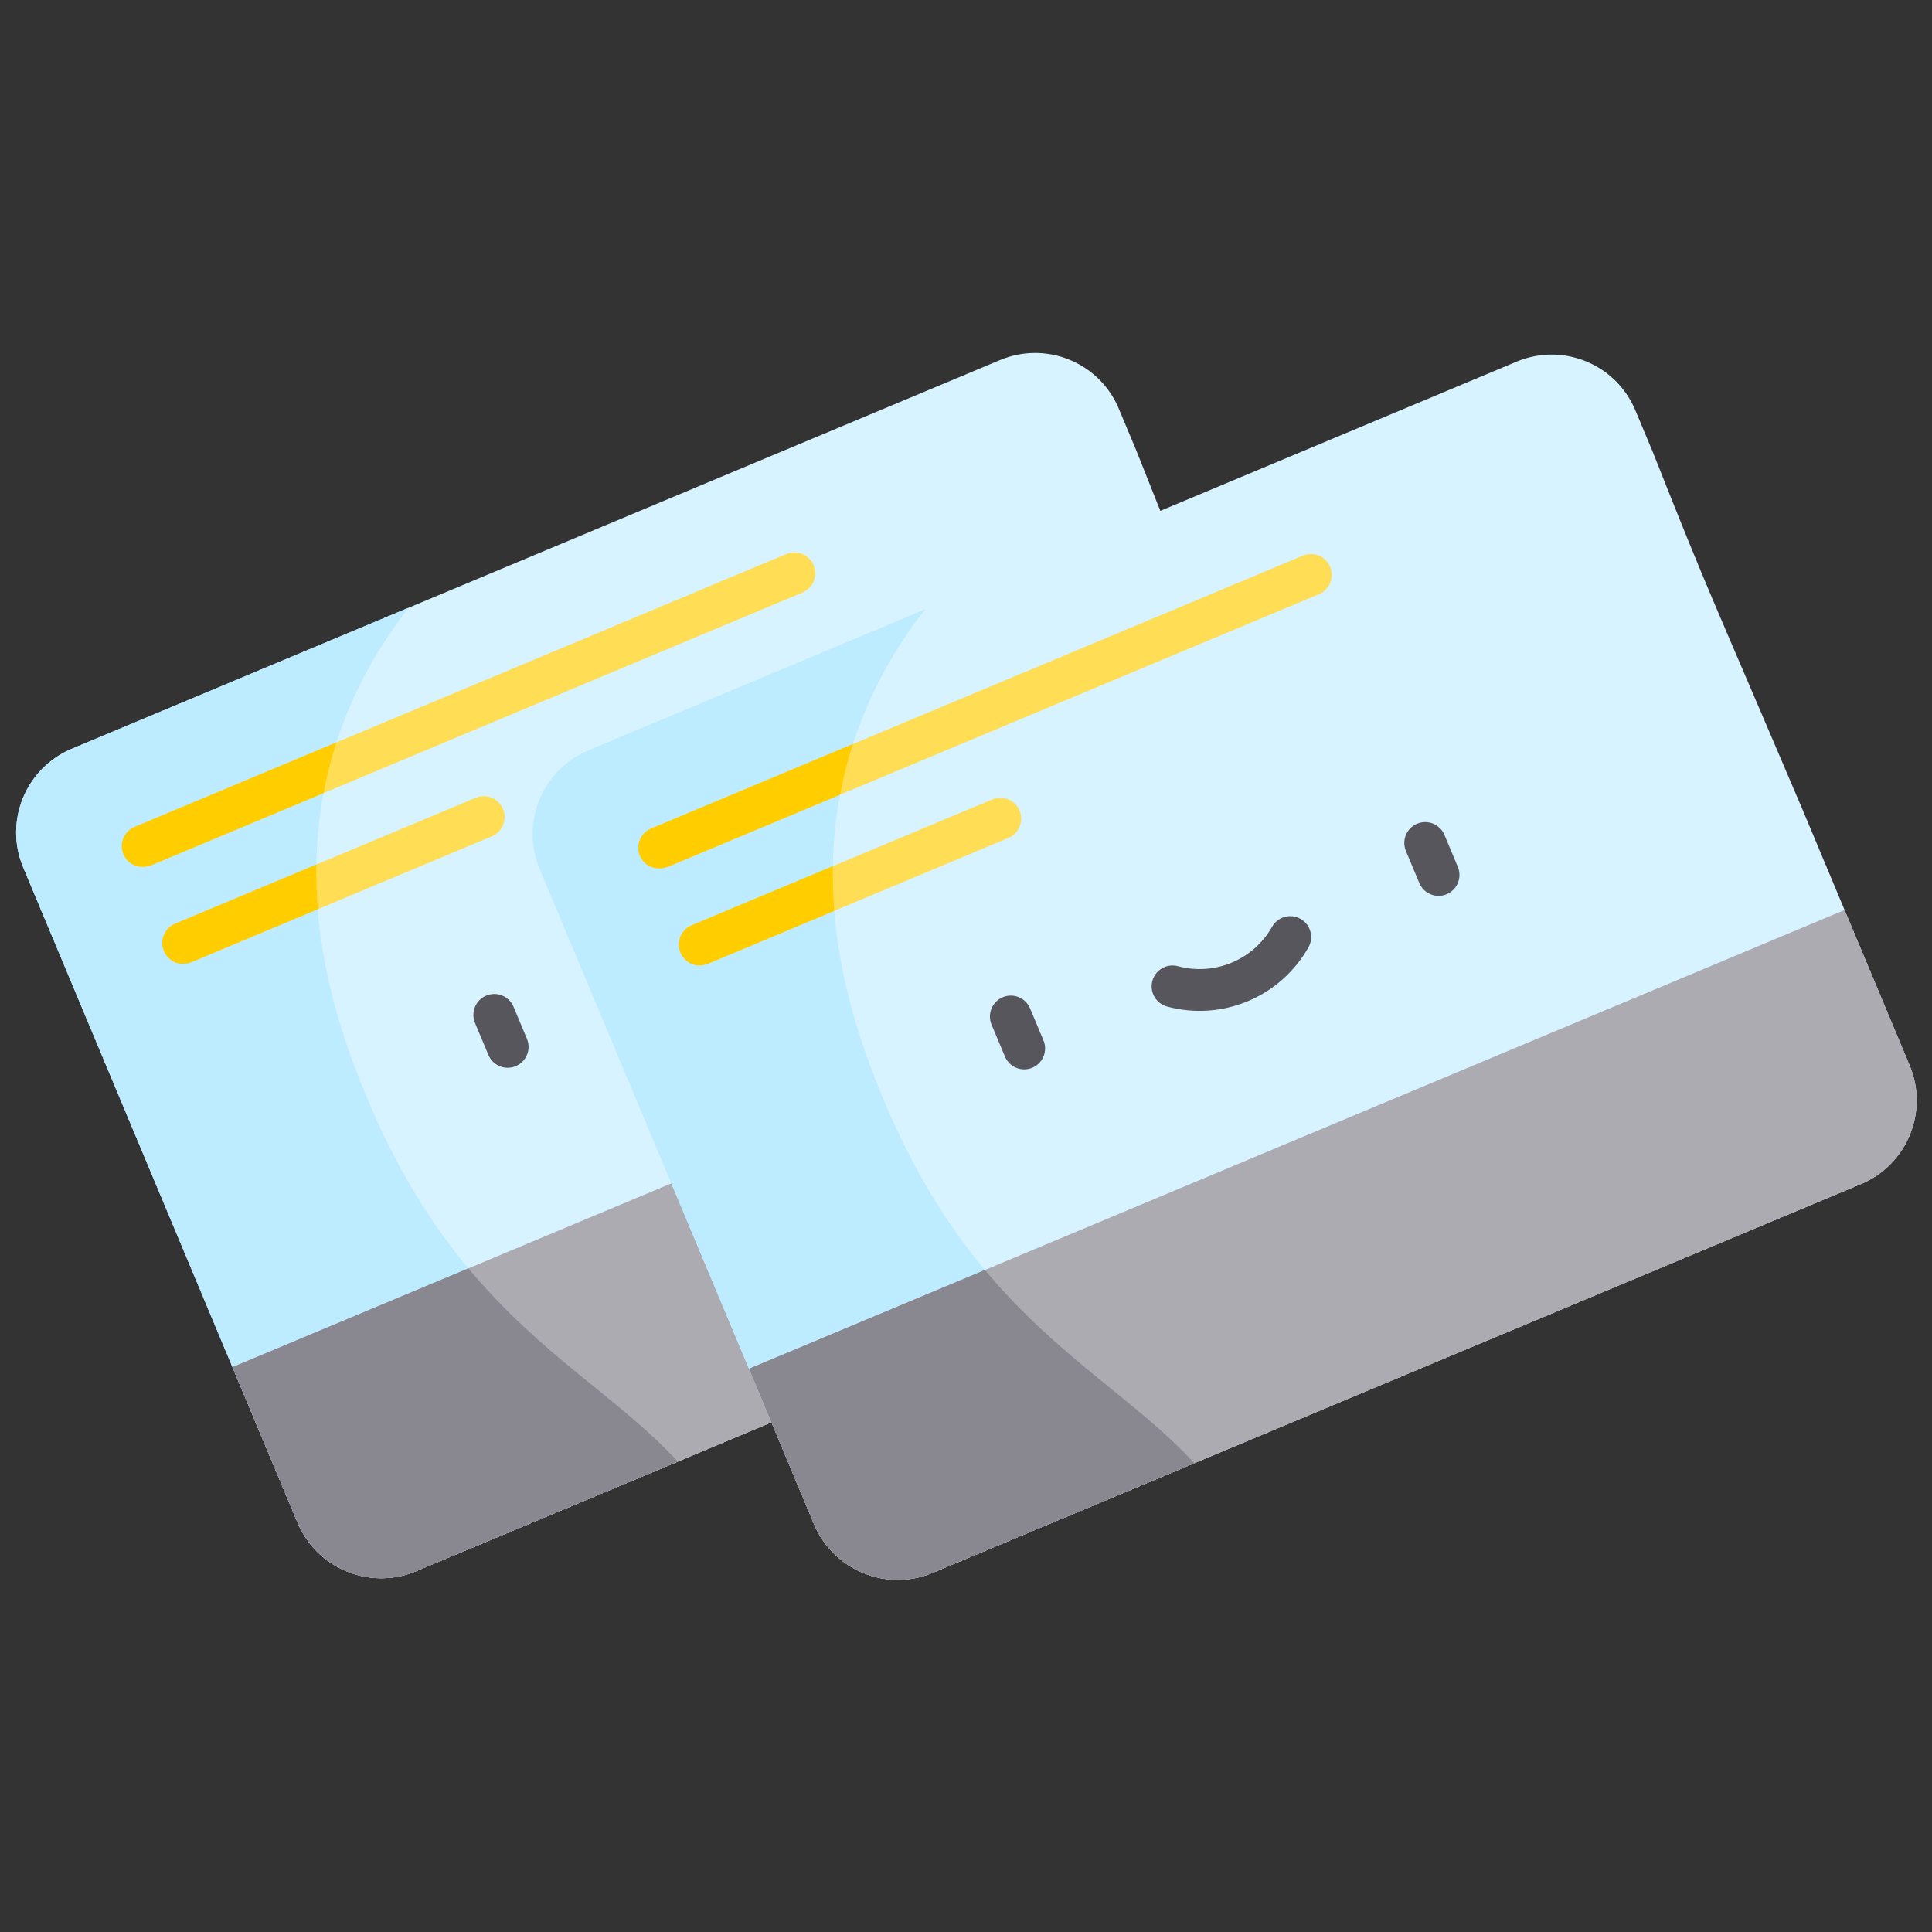 <?xml version="1.0" encoding="UTF-8" standalone="no"?>
<!-- Generator: Adobe Illustrator 19.0.0, SVG Export Plug-In . SVG Version: 6.00 Build 0)  -->

<svg
   xmlns:dc="http://purl.org/dc/elements/1.1/"
   xmlns:cc="http://creativecommons.org/ns#"
   xmlns:rdf="http://www.w3.org/1999/02/22-rdf-syntax-ns#"
   xmlns:svg="http://www.w3.org/2000/svg"
   xmlns="http://www.w3.org/2000/svg"
   xmlns:sodipodi="http://sodipodi.sourceforge.net/DTD/sodipodi-0.dtd"
   xmlns:inkscape="http://www.inkscape.org/namespaces/inkscape"
   version="1.1"
   id="Capa_1"
   x="0px"
   y="0px"
   viewBox="0 0 512 512"
   style="enable-background:new 0 0 512 512;"
   xml:space="preserve"
   sodipodi:docname="alltest.svg"
   inkscape:version="0.92.4 (fd57863, 2020-04-02)"><rect x="0" y="0" width="512" height="512" fill="#333333" stroke="none"/><defs
   id="defs4405" /><sodipodi:namedview
   pagecolor="#ffffff"
   bordercolor="#666666"
   borderopacity="1"
   objecttolerance="10"
   gridtolerance="10"
   guidetolerance="10"
   inkscape:pageopacity="0"
   inkscape:pageshadow="2"
   inkscape:window-width="1853"
   inkscape:window-height="1025"
   id="namedview4403"
   showgrid="false"
   inkscape:zoom="1.21"
   inkscape:cx="256"
   inkscape:cy="256"
   inkscape:window-x="67"
   inkscape:window-y="27"
   inkscape:window-maximized="1"
   inkscape:current-layer="Capa_1" />






















<g
   id="g8847"
   transform="matrix(1.462,0,0,1.462,-115.342,-101.336)"><g
     transform="matrix(0.49,0,0,0.49,81.818,118.904)"
     id="g8725"><path
       style="fill:#d7f3ff"
       d="M 377.064,29.371 C 372.706,29.356 368.273,30.193 364,31.982 L 20.6,175.783 C 3.509,182.941 -4.545,202.598 2.613,219.689 L 104.094,462.027 c 7.158,17.092 26.815,25.146 43.906,17.988 L 491.398,336.217 c 17.092,-7.158 25.146,-26.817 17.988,-43.908 l -39.5,-94.328 C 434.33,114.488 435.952,119.866 414.318,65.281 L 407.906,49.971 C 402.538,37.152 390.139,29.418 377.064,29.371 Z"
       id="path4344"
       inkscape:connector-curvature="0"
       sodipodi:nodetypes="sccccccccccs" /><path
       inkscape:connector-curvature="0"
       style="fill:#bdebff"
       d="M 123.222,287.914 C 95.465,209.735 120.378,155.103 145.249,123.586 L 20.601,175.783 C 3.509,182.941 -4.545,202.599 2.613,219.69 l 101.48,242.338 c 7.158,17.092 26.816,25.146 43.907,17.988 l 96.798,-40.535 C 210.702,402.526 157.531,384.545 123.222,287.914 Z"
       id="path4346" /><path
       inkscape:connector-curvature="0"
       style="fill:#acabb1"
       d="m 509.388,292.31 -24.07,-57.48 -405.295,169.719 24.07,57.48 c 7.158,17.092 26.816,25.146 43.907,17.988 l 343.398,-143.8 c 17.093,-7.157 25.147,-26.815 17.99,-43.907 z"
       id="path4348" /><g
       id="g4354"><path
         inkscape:connector-curvature="0"
         style="fill:#ffde55;fill-opacity:1"
         d="m 39.691,214.807 c -1.648,-3.936 0.206,-8.463 4.142,-10.111 L 284.905,103.745 c 3.935,-1.648 8.462,0.206 10.11,4.142 1.648,3.936 -0.206,8.463 -4.142,10.111 L 49.802,218.95 c -5.397,1.632 -8.871,-1.182 -10.111,-4.143 z"
         id="path4350" /><path
         inkscape:connector-curvature="0"
         style="fill:#ffde55;fill-opacity:1"
         d="m 54.68,250.599 c -1.648,-3.936 0.206,-8.463 4.142,-10.111 L 170,193.932 c 3.936,-1.646 8.463,0.206 10.111,4.142 1.648,3.936 -0.206,8.463 -4.142,10.111 L 64.791,254.741 c -5.169,1.928 -8.872,-1.18 -10.111,-4.142 z"
         id="path4352" /></g><g
       id="g4360"><path
         inkscape:connector-curvature="0"
         style="fill:#ffcd00;fill-opacity:1"
         d="m 43.833,204.696 c -3.936,1.648 -5.791,6.175 -4.142,10.111 1.24,2.961 4.714,5.774 10.111,4.142 l 63.914,-26.764 c 1.23,-6.567 2.836,-12.816 4.743,-18.739 z"
         id="path4356" /><path
         inkscape:connector-curvature="0"
         style="fill:#ffcd00;fill-opacity:1"
         d="m 54.68,250.599 c 1.24,2.961 4.942,6.07 10.111,4.142 l 46.783,-19.591 c -0.45,-5.679 -0.619,-11.193 -0.525,-16.533 l -52.226,21.87 c -3.937,1.649 -5.792,6.177 -4.143,10.112 z"
         id="path4358" /></g><path
       inkscape:connector-curvature="0"
       style="fill:#898890"
       d="m 167.299,368.003 -87.275,36.547 24.07,57.48 c 7.158,17.092 26.816,25.146 43.907,17.988 l 96.798,-40.535 c -21.438,-23.236 -50.412,-38.985 -77.5,-71.48 z"
       id="path4362" /><g
       id="g4370"><path
         inkscape:connector-curvature="0"
         style="fill:#57565c"
         d="m 338.105,228.999 c -3.936,1.648 -8.463,-0.206 -10.111,-4.142 l -4.954,-11.831 c -1.648,-3.936 0.206,-8.463 4.142,-10.111 3.936,-1.648 8.463,0.206 10.111,4.142 l 4.954,11.831 c 1.648,3.936 -0.206,8.463 -4.142,10.111 z"
         id="path4364" /><path
         inkscape:connector-curvature="0"
         style="fill:#57565c"
         d="m 184.819,293.188 c -3.936,1.648 -8.463,-0.206 -10.111,-4.142 l -4.954,-11.831 c -1.648,-3.936 0.206,-8.463 4.142,-10.111 3.936,-1.648 8.463,0.206 10.111,4.142 l 4.954,11.831 c 1.648,3.936 -0.206,8.462 -4.142,10.111 z"
         id="path4366" /><path
         inkscape:connector-curvature="0"
         style="fill:#57565c"
         d="m 264.587,268.556 c -9.224,3.862 -19.698,4.741 -29.894,1.993 -4.121,-1.109 -6.56,-5.35 -5.451,-9.47 1.108,-4.121 5.35,-6.561 9.469,-5.451 13.58,3.658 27.896,-2.336 34.817,-14.58 2.098,-3.714 6.814,-5.024 10.527,-2.924 3.715,2.1 5.025,6.814 2.925,10.528 -5.195,9.194 -13.17,16.041 -22.393,19.904 z"
         id="path4368" /></g><g
       id="g4372" /><g
       id="g4374" /><g
       id="g4376" /><g
       id="g4378" /><g
       id="g4380" /><g
       id="g4382" /><g
       id="g4384" /><g
       id="g4386" /><g
       id="g4388" /><g
       id="g4390" /><g
       id="g4392" /><g
       id="g4394" /><g
       id="g4396" /><g
       id="g4398" /><g
       id="g4400" /></g><g
     id="g8785"
     transform="matrix(0.49,0,0,0.49,175.447,119.196)"><path
       sodipodi:nodetypes="sccccccccccs"
       inkscape:connector-curvature="0"
       id="path8727"
       d="M 377.064,29.371 C 372.706,29.356 368.273,30.193 364,31.982 L 20.6,175.783 C 3.509,182.941 -4.545,202.598 2.613,219.689 L 104.094,462.027 c 7.158,17.092 26.815,25.146 43.906,17.988 L 491.398,336.217 c 17.092,-7.158 25.146,-26.817 17.988,-43.908 l -39.5,-94.328 C 434.33,114.488 435.952,119.866 414.318,65.281 L 407.906,49.971 C 402.538,37.152 390.139,29.418 377.064,29.371 Z"
       style="fill:#d7f3ff" /><path
       id="path8729"
       d="M 123.222,287.914 C 95.465,209.735 120.378,155.103 145.249,123.586 L 20.601,175.783 C 3.509,182.941 -4.545,202.599 2.613,219.69 l 101.48,242.338 c 7.158,17.092 26.816,25.146 43.907,17.988 l 96.798,-40.535 C 210.702,402.526 157.531,384.545 123.222,287.914 Z"
       style="fill:#bdebff"
       inkscape:connector-curvature="0" /><path
       id="path8731"
       d="m 509.388,292.31 -24.07,-57.48 -405.295,169.719 24.07,57.48 c 7.158,17.092 26.816,25.146 43.907,17.988 l 343.398,-143.8 c 17.093,-7.157 25.147,-26.815 17.99,-43.907 z"
       style="fill:#acabb1"
       inkscape:connector-curvature="0" /><g
       id="g8737"><path
         id="path8733"
         d="m 39.691,214.807 c -1.648,-3.936 0.206,-8.463 4.142,-10.111 L 284.905,103.745 c 3.935,-1.648 8.462,0.206 10.11,4.142 1.648,3.936 -0.206,8.463 -4.142,10.111 L 49.802,218.95 c -5.397,1.632 -8.871,-1.182 -10.111,-4.143 z"
         style="fill:#ffde55;fill-opacity:1"
         inkscape:connector-curvature="0" /><path
         id="path8735"
         d="m 54.68,250.599 c -1.648,-3.936 0.206,-8.463 4.142,-10.111 L 170,193.932 c 3.936,-1.646 8.463,0.206 10.111,4.142 1.648,3.936 -0.206,8.463 -4.142,10.111 L 64.791,254.741 c -5.169,1.928 -8.872,-1.18 -10.111,-4.142 z"
         style="fill:#ffde55;fill-opacity:1"
         inkscape:connector-curvature="0" /></g><g
       id="g8743"><path
         id="path8739"
         d="m 43.833,204.696 c -3.936,1.648 -5.791,6.175 -4.142,10.111 1.24,2.961 4.714,5.774 10.111,4.142 l 63.914,-26.764 c 1.23,-6.567 2.836,-12.816 4.743,-18.739 z"
         style="fill:#ffcd00;fill-opacity:1"
         inkscape:connector-curvature="0" /><path
         id="path8741"
         d="m 54.68,250.599 c 1.24,2.961 4.942,6.07 10.111,4.142 l 46.783,-19.591 c -0.45,-5.679 -0.619,-11.193 -0.525,-16.533 l -52.226,21.87 c -3.937,1.649 -5.792,6.177 -4.143,10.112 z"
         style="fill:#ffcd00;fill-opacity:1"
         inkscape:connector-curvature="0" /></g><path
       id="path8745"
       d="m 167.299,368.003 -87.275,36.547 24.07,57.48 c 7.158,17.092 26.816,25.146 43.907,17.988 l 96.798,-40.535 c -21.438,-23.236 -50.412,-38.985 -77.5,-71.48 z"
       style="fill:#898890"
       inkscape:connector-curvature="0" /><g
       id="g8753"><path
         id="path8747"
         d="m 338.105,228.999 c -3.936,1.648 -8.463,-0.206 -10.111,-4.142 l -4.954,-11.831 c -1.648,-3.936 0.206,-8.463 4.142,-10.111 3.936,-1.648 8.463,0.206 10.111,4.142 l 4.954,11.831 c 1.648,3.936 -0.206,8.463 -4.142,10.111 z"
         style="fill:#57565c"
         inkscape:connector-curvature="0" /><path
         id="path8749"
         d="m 184.819,293.188 c -3.936,1.648 -8.463,-0.206 -10.111,-4.142 l -4.954,-11.831 c -1.648,-3.936 0.206,-8.463 4.142,-10.111 3.936,-1.648 8.463,0.206 10.111,4.142 l 4.954,11.831 c 1.648,3.936 -0.206,8.462 -4.142,10.111 z"
         style="fill:#57565c"
         inkscape:connector-curvature="0" /><path
         id="path8751"
         d="m 264.587,268.556 c -9.224,3.862 -19.698,4.741 -29.894,1.993 -4.121,-1.109 -6.56,-5.35 -5.451,-9.47 1.108,-4.121 5.35,-6.561 9.469,-5.451 13.58,3.658 27.896,-2.336 34.817,-14.58 2.098,-3.714 6.814,-5.024 10.527,-2.924 3.715,2.1 5.025,6.814 2.925,10.528 -5.195,9.194 -13.17,16.041 -22.393,19.904 z"
         style="fill:#57565c"
         inkscape:connector-curvature="0" /></g><g
       id="g8755" /><g
       id="g8757" /><g
       id="g8759" /><g
       id="g8761" /><g
       id="g8763" /><g
       id="g8765" /><g
       id="g8767" /><g
       id="g8769" /><g
       id="g8771" /><g
       id="g8773" /><g
       id="g8775" /><g
       id="g8777" /><g
       id="g8779" /><g
       id="g8781" /><g
       id="g8783" /></g></g></svg>